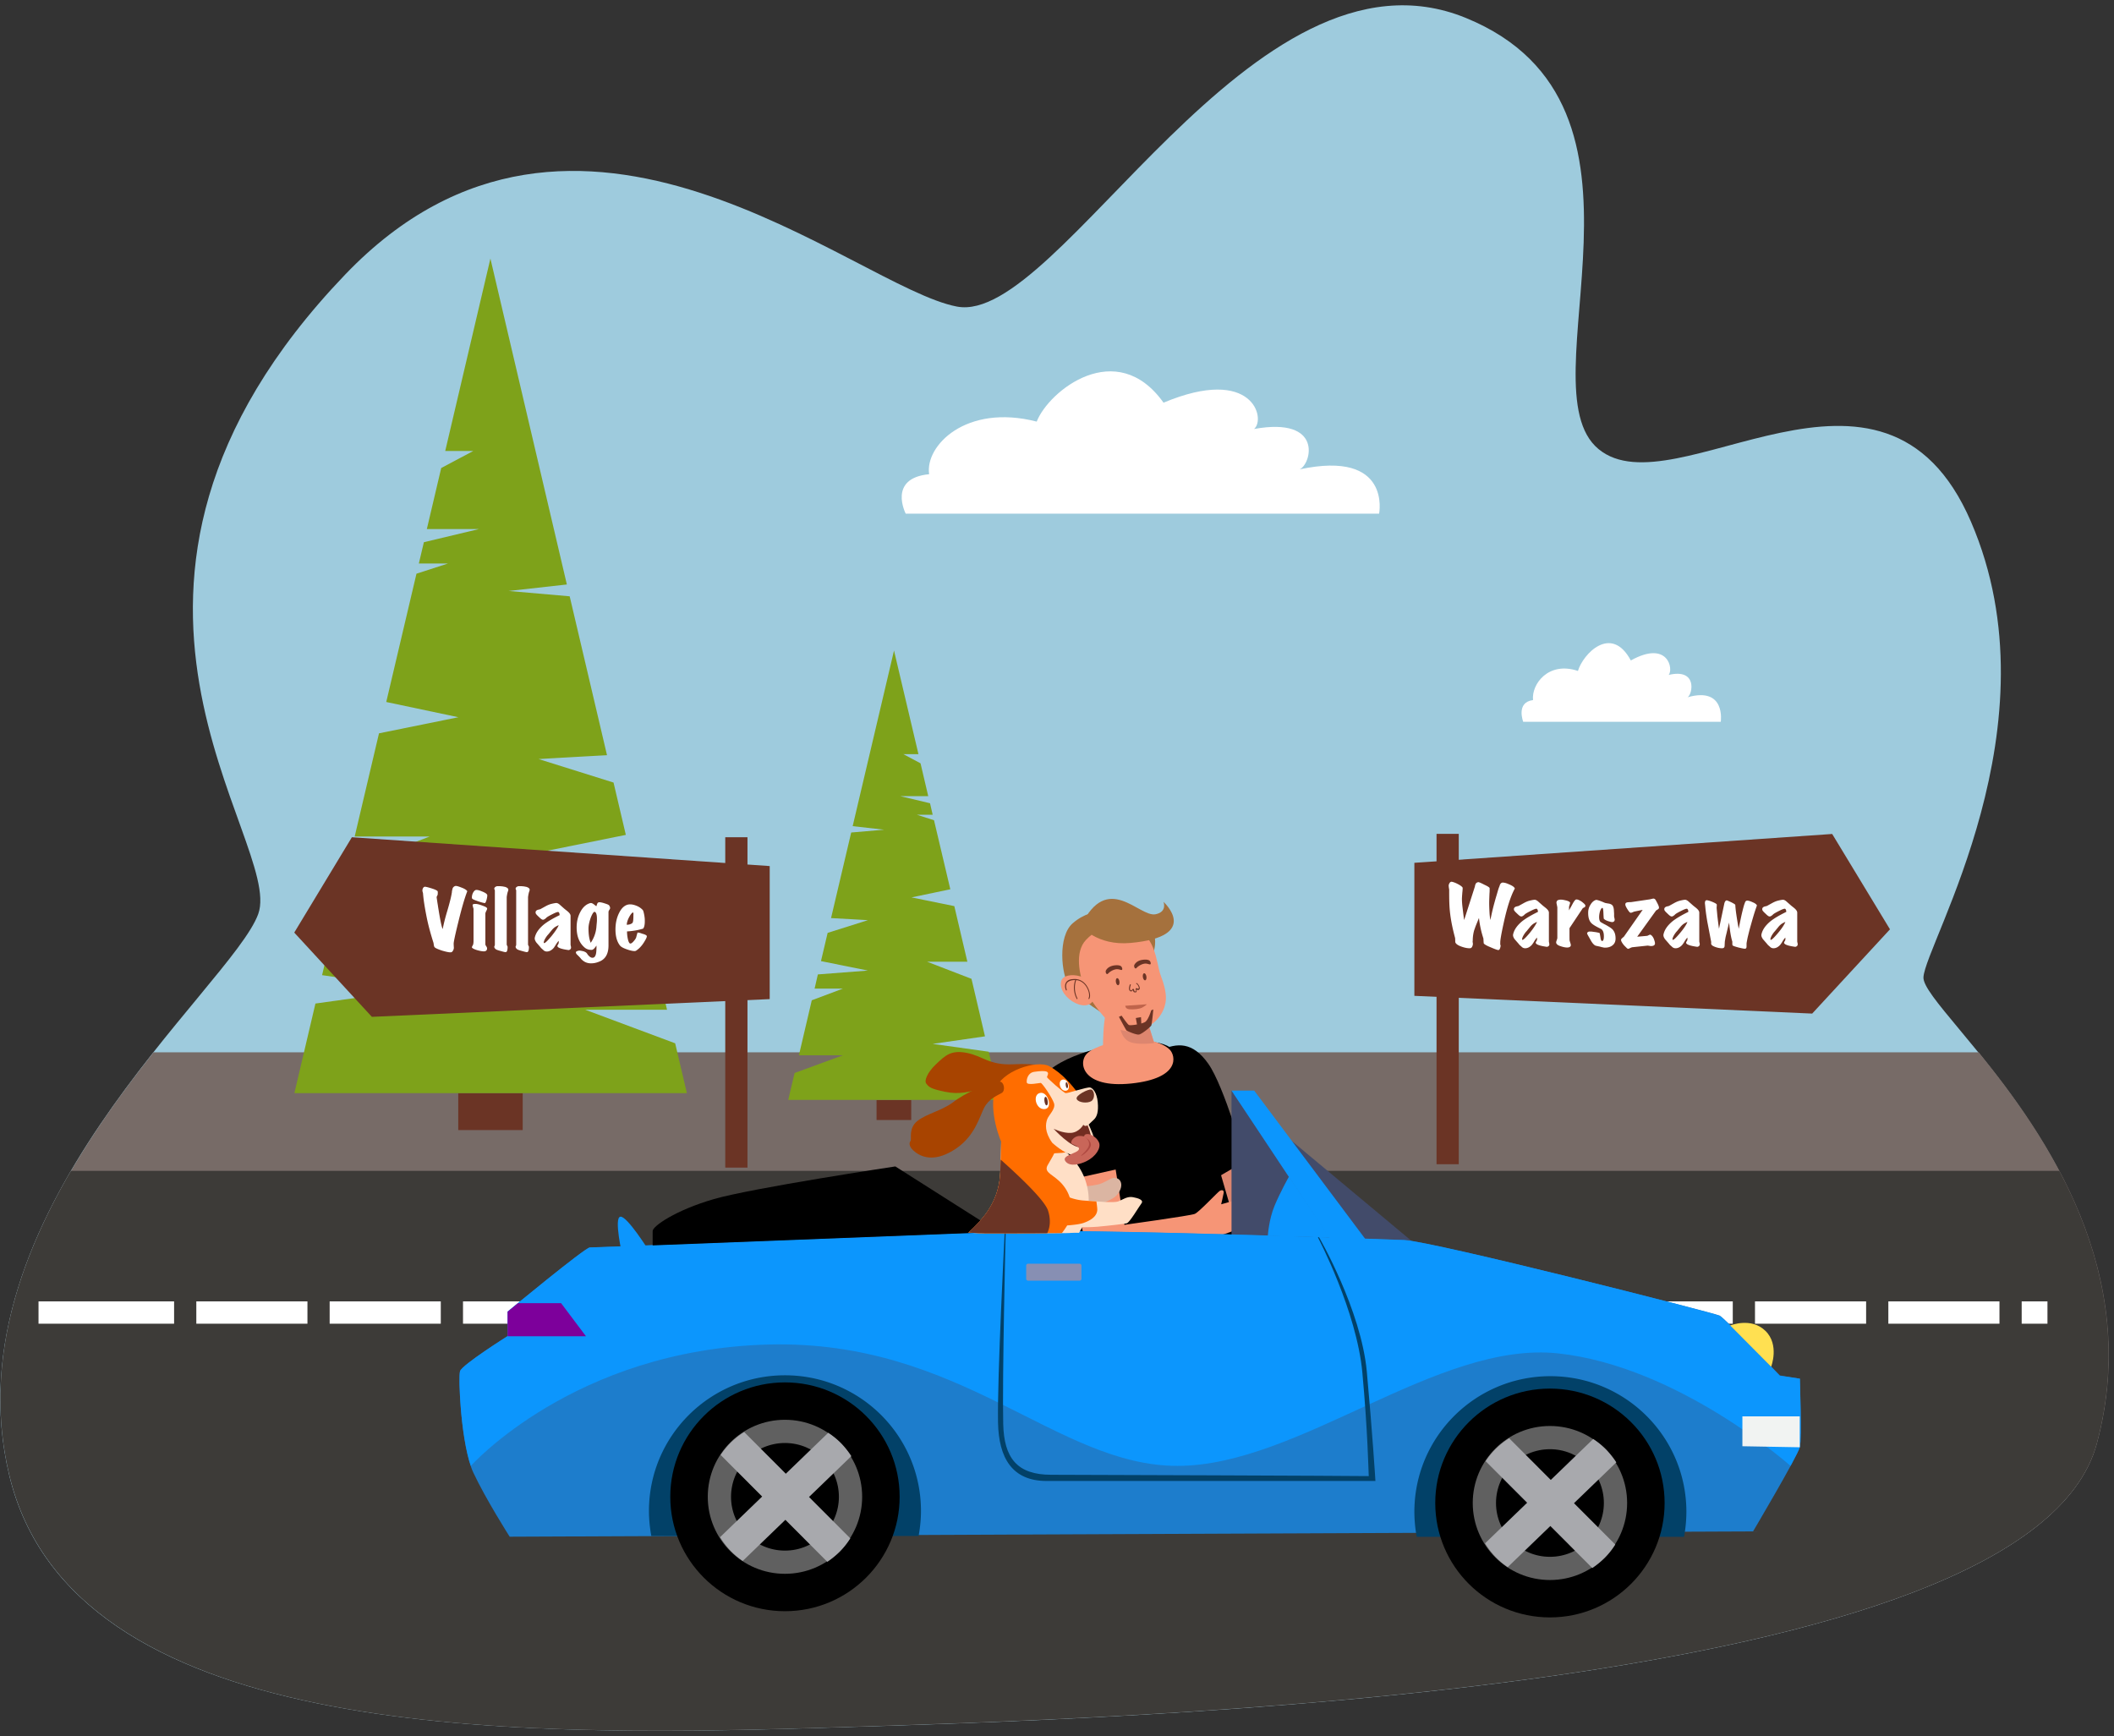 <svg width="375" height="308" fill="none" xmlns="http://www.w3.org/2000/svg"><rect width="100%" height="100%" fill="#333333" stroke="none"/><path d="M169.758 54.385c18.162 3.435 52.381-66.68 90.255-51.21 37.873 15.471 10.039 65.317 23.549 76.487 13.509 11.17 50.515-23.205 66.074 12.901 15.559 36.107-8.095 74.783-8.437 80.787-.342 6.005 42.657 38.283 30.724 82.728-11.932 44.445-170.389 48.745-226.949 50.449-56.56 1.705-132.175 1.574-143.318-44.759-11.144-46.333 39.476-86.687 44.154-99.64 4.678-12.953-37.663-58.027 15.428-113.433 41.08-42.871 90.359 2.255 108.52 5.69Z" fill="#9ECBDD"/><path d="M1.708 261.743c11.144 46.332 86.785 46.49 143.319 44.759 56.533-1.73 214.991-6.004 226.949-50.449 8.122-30.233-9.172-54.855-20.973-69.381H27.229c-15.087 19.089-32.564 45.887-25.52 75.071Z" fill="#776B67"/><path d="M12.588 207.7c-9.25 15.864-15.638 34.428-10.907 54.042 11.144 46.332 86.785 46.49 143.319 44.759 56.533-1.73 214.991-6.004 226.949-50.449 4.994-18.591.368-35.058-6.649-48.352H12.588Z" fill="#3D3B38"/><path d="M160.665 91.123s-3.259-6.294 4.153-7.002c-.763-5.008 6.491-12.56 19.081-9.334 2.129-5.454 14.14-15.077 22.498-3.357 15.927-6.66 18.187 2.937 16.058 4.668 12.353-2.229 10.171 6.214 8.095 7.158 16.348-3.487 14.088 7.867 14.088 7.867h-83.973ZM270.21 128.068s-1.366-3.488 1.735-3.881c-.315-2.78 2.707-6.949 7.964-5.166.893-3.015 5.913-8.338 9.382-1.861 6.65-3.698 7.596 1.625 6.702 2.569 5.152-1.232 4.258 3.435 3.365 3.96 6.833-1.941 5.887 4.352 5.887 4.352H270.21v.027Z" fill="#fff"/><path d="M92.723 193.909H81.29v6.555h11.433v-6.555Z" fill="#6B3425"/><path d="M103.815 179.12h14.508l-4.258-18.119-10.25-3.854h9.33l-1.104-4.668-16.505-1.258 15.48-3.121-2.181-9.282-13.3-4.169s7.255-.42 12.143-.682l-6.623-28.188-10.828-.944 10.329-1.153-13.562-57.818-8.016 34.14h4.967l-5.677 3.015-2.55 10.83h9.252l-9.777 2.334-.894 3.775h5.178l-5.598 1.81-5.362 22.759 12.8 2.701-14.087 2.858-4.31 18.303h13.298l-14.64 5.663-4.441 18.932a4697.092 4697.092 0 0 0 17.241 2.465l-18.424 2.569-3.732 15.89h69.623l-2.077-8.836-15.953-5.952Z" fill="#7EA21A"/><path d="M155.492 198.68h6.15v-3.54h-6.15v3.54Z" fill="#6B3425"/><path d="M149.521 187.196h-7.805l2.286-9.755 5.519-2.071h-5.019l.578-2.517 8.883-.682-8.331-1.678 1.182-5.008 7.149-2.255s-3.916-.236-6.544-.368l3.574-15.181 5.835-.499-5.572-.629 7.333-31.151 4.337 18.381h-2.681l3.049 1.626 1.366 5.821h-4.967l5.283 1.259.473 2.045h-2.786l3.022.97 2.891 12.245-6.886 1.443 7.596 1.547 2.313 9.859h-7.149l7.885 3.041 2.391 10.2c-3.784.551-9.277 1.338-9.277 1.338l9.934 1.389 2.024 8.548h-37.584l1.13-4.772 8.568-3.146Z" fill="#7EA21A"/><path d="M146.525 230.854h-19.712v3.959h19.712v-3.959ZM217.225 230.854h-19.712v3.959h19.712v-3.959ZM193.57 230.854h-19.712v3.959h19.712v-3.959ZM122.872 230.854H103.16v3.959h19.712v-3.959ZM99.217 230.854H82.133v3.959h17.084v-3.959ZM78.19 230.854H58.478v3.959H78.19v-3.959ZM54.537 230.854H34.825v3.959h19.712v-3.959ZM169.917 230.854h-19.449v3.959h19.449v-3.959ZM354.683 230.854h-19.712v3.959h19.712v-3.959ZM30.882 230.854H6.833v3.959h24.049v-3.959ZM331.028 230.854h-19.712v3.959h19.712v-3.959ZM363.197 230.854h-4.573v3.959h4.573v-3.959ZM285.56 230.854h-19.712v3.959h19.712v-3.959ZM261.905 230.854h-19.712v3.959h19.712v-3.959ZM238.25 230.854h-17.083v3.959h17.083v-3.959ZM307.374 230.854h-17.872v3.959h17.872v-3.959Z" fill="#fff"/><path d="m136.537 177.232-70.568 3.146-13.772-14.946L62.42 148.52l74.117 5.113v23.599Z" fill="#6B3425"/><path d="M132.594 148.52h-3.942v58.604h3.942V148.52Z" fill="#6B3425"/><path d="M82.894 158.091c-.473 1.206-.999 3.016-1.603 5.507-.552 2.228-.815 3.487-.815 3.775 0 .027 0 .236.026.63a.943.943 0 0 1-.105.55c-.105.21-.21.341-.368.368-.263.052-.788-.053-1.603-.289-.788-.262-1.262-.472-1.367-.655-.052-.079-.078-.21-.105-.341l-.052-.367c-.526-1.652-.947-3.199-1.236-4.668-.289-1.468-.525-2.832-.63-4.143a1.62 1.62 0 0 0-.08-.288c-.026-.105-.026-.21-.026-.289.053-.314.184-.524.395-.576.105-.027.473.052 1.156.262.683.21 1.078.393 1.157.55.026.105.026.289 0 .577 0 .053-.053.131-.106.236a.587.587 0 0 0-.078.262c.078.472.131.918.21 1.338.052.419.131.813.184 1.18.289 1.73.5 2.753.683 3.094.158-.839.42-1.914.815-3.225.394-1.338.683-2.439.815-3.304 0-.184.052-.394.131-.682.079-.21.237-.341.447-.42.157-.052.5.027 1.025.236.604.21.972.446 1.13.682ZM86.39 168.133c.052.315-.08.525-.342.603-.026 0-.079.027-.184.027-.342 0-.736-.079-1.209-.21-.526-.157-.815-.315-.92-.446-.052-.078 0-.21.132-.419.078-.131.131-.394.131-.761v-5.716c-.105-.341-.158-.577-.158-.682 0-.105.158-.183.5-.183.263 0 .63.078 1.13.262.5.184.814.315.893.446.027.052.053.078.053.131 0 .078-.053.21-.158.419-.105.21-.157.367-.157.446v5.48c0 .053.026.105.052.158.026.052.079.131.105.183.053.053.08.131.105.184 0 0 .027.052.027.078Zm.026-9.413s.026.052.026.105c0 .21-.052.472-.131.787-.105.34-.184.524-.263.576-.079.027-.473-.052-1.183-.288-.683-.236-1.051-.393-1.104-.498-.026-.026-.052-.105-.052-.21 0-.236.052-.498.184-.787.157-.288.315-.472.5-.524.21-.052.577.026 1.077.236.552.21.867.419.946.603ZM90.174 157.829c0 .053-.026.158-.052.263a.71.71 0 0 0-.08.209 6.1 6.1 0 0 0-.157.84v8.338c0 .105.026.21.08.288a.421.421 0 0 1 .078.21c0 .577-.105.892-.316.918-.105.026-.394-.053-.867-.184-.5-.131-.788-.236-.893-.314-.21-.158-.29-.315-.29-.472 0-.027.027-.079.053-.131a.529.529 0 0 0 .053-.236v-9.597c0-.053-.027-.105-.053-.158a.37.37 0 0 1-.053-.157c.027-.21.184-.367.5-.446h.578c.184.026.342.026.473.053l.394.078c.368.131.552.289.552.498ZM93.958 157.829c0 .053-.026.158-.052.263a.712.712 0 0 0-.079.209 6.07 6.07 0 0 0-.158.84v8.338c0 .105.027.21.08.288a.42.42 0 0 1 .078.21c0 .577-.105.892-.315.918-.106.026-.395-.053-.868-.184-.5-.131-.788-.236-.893-.314-.21-.158-.29-.315-.29-.472a.43.43 0 0 1 .053-.131.527.527 0 0 0 .053-.236v-9.597c0-.053-.027-.105-.053-.158a.37.37 0 0 1-.052-.157c.026-.21.183-.367.499-.446h.578c.184.026.342.026.473.053l.394.078c.368.131.552.289.552.498ZM101.292 168.107a.372.372 0 0 1-.158.314c-.105.079-.21.132-.341.105-1.13-.157-1.761-.367-1.893-.629-.026-.052-.026-.079-.026-.105a.933.933 0 0 1 .105-.236c.053-.079.079-.131.105-.183 0-.027.026-.105.026-.158v-.314c-.105.078-.262.288-.499.655-.131.21-.237.367-.315.498-.106.131-.184.236-.29.315-.288.262-.63.42-.998.42a.854.854 0 0 1-.631-.263c-.052-.052-.105-.105-.21-.183-.08-.079-.21-.184-.316-.341l-.71-.813c-.183-.262-.288-.498-.288-.708 0-.052 0-.131.026-.21.184-.786.71-1.547 1.603-2.281.631-.498 1.55-1.049 2.786-1.652 0-.288-.079-.472-.21-.55-.079-.053-.42.052-.946.314s-.92.472-1.157.656l-.131.131a1.456 1.456 0 0 1-.21.157c-.158.105-.29.131-.42.079-.106-.026-.316-.184-.632-.498-.315-.289-.5-.499-.525-.604-.08-.262 0-.445.236-.576.026-.027.21-.079.552-.158l.999-.55c.341-.184.657-.315.972-.394.316-.078.578-.131.815-.157.21-.026.447.079.71.315l.709.629c.237.21.5.393.736.603.289.262.447.498.447.734v5.14c.053.262.105.419.079.498Zm-2.182-3.986c-.236.079-.446.21-.63.315a2.931 2.931 0 0 0-.526.472l-.71.865c-.184.184-.368.446-.552.761-.157.288-.236.524-.236.655 0 .079.026.105.079.105.184 0 .604-.42 1.288-1.232.657-.813 1.104-1.469 1.287-1.941ZM108.204 161.211l-.158.262c-.053.105-.105.21-.105.289v5.952c0 1.494-.552 2.465-1.682 2.884-.5.21-.973.289-1.42.289-.63 0-1.156-.21-1.603-.63-.052-.052-.158-.131-.236-.262a6.09 6.09 0 0 0-.421-.446l-.263-.262a.597.597 0 0 1-.157-.315c-.027-.131.105-.236.42-.314.026 0 .079-.026.158-.026.105 0 .21 0 .341.026.132.026.263.052.368.078.132.027.237.079.342.132a.906.906 0 0 1 .237.157c.078.078.157.183.21.288.079.105.158.184.236.262.079.079.158.158.263.21a.548.548 0 0 0 .289.105c.368.053.605-.21.71-.76.053-.262.079-.708.079-1.39l-.263.341c-.105.131-.184.236-.289.288a.435.435 0 0 1-.316.131c-.499 0-.893-.131-1.209-.393-.972-.813-1.445-2.019-1.445-3.592 0-.997.21-1.888.631-2.701.447-.865 1.025-1.39 1.734-1.599.079-.027.132-.027.158-.027.158 0 .315.079.499.21l.474.367c.052-.157.105-.314.157-.446a.366.366 0 0 1 .289-.262c.184-.026.526.026.999.184.499.157.762.262.841.393.158.262.184.42.132.577Zm-2.418 3.33c.026-.315.052-.603.078-.865.027-.262.027-.472.027-.682 0-.734-.132-1.128-.368-1.232-.184-.079-.421.262-.71.97-.263.734-.42 1.389-.42 1.966 0 1.075.131 1.914.394 2.544a5.754 5.754 0 0 0 .999-2.701ZM114.723 166.011c.079.131-.105.551-.526 1.206a5.3 5.3 0 0 1-.709.892 3.91 3.91 0 0 1-.684.55.524.524 0 0 1-.236.053c-.342 0-.815-.105-1.393-.315-.605-.21-.999-.42-1.209-.682-.526-.682-.789-1.625-.789-2.832 0-1.153.237-2.15.684-3.015.499-.97 1.156-1.442 1.918-1.442.263 0 .605.052 1.025.21.5.183.894.445 1.209.786.079.079.158.315.237.734.053.21.079.446.105.656.026.21.026.419.026.629 0 .63-.105 1.049-.289 1.285-.92.288-1.892.446-2.864.498 0 .446.052.918.157 1.39.105.472.263.734.394.76.184.027.395-.131.658-.445.21-.236.367-.472.42-.656.026-.131.079-.262.105-.419.053-.132.079-.289.132-.42.157-.026.446.052.867.21.447.105.71.262.762.367Zm-2.418-4.143c-.158 0-.368.236-.657.734-.289.525-.447.997-.473 1.442.394 0 .736-.105.972-.288.158-.105.211-.551.211-1.364.026-.341 0-.524-.053-.524Z" fill="#fff"/><path d="m250.893 176.653 70.568 3.146 13.799-14.946-10.251-16.913-74.116 5.114v23.599Z" fill="#6B3425"/><path d="M254.826 206.523h3.943v-58.604h-3.943v58.604Z" fill="#6B3425"/><path d="M268.712 157.618c-.709 1.285-1.34 3.251-1.918 5.847-.473 2.15-.71 3.435-.657 3.881a.312.312 0 0 0 .026.262.913.913 0 0 1 .026.236c-.079.42-.184.656-.368.682-.131.026-.578-.131-1.366-.472-.789-.315-1.209-.577-1.262-.734 0 0-.026-.289-.052-.839a17.656 17.656 0 0 1-.789-3.645c-.131.314-.263.655-.394.97-.132.315-.263.655-.368.97-.132.341-.21.708-.263 1.049a6.99 6.99 0 0 0-.079 1.049.632.632 0 0 0 0 .314c.026.132.026.263.026.341-.078.394-.21.603-.394.656-.079.026-.157.026-.21.026-.421 0-.894-.105-1.419-.288-.657-.236-1.025-.499-1.104-.813 0-.053 0-.289-.026-.708-.421-1.547-.71-2.963-.868-4.222a21.791 21.791 0 0 1-.157-1.993c-.027-.734-.027-1.52-.027-2.386-.079-.445-.105-.708-.079-.813.106-.393.29-.576.5-.576.236.026.631.157 1.13.419.499.262.788.498.841.656 0 .052 0 .314-.053.786-.026.21-.026.42-.052.603 0 .184-.026.367-.026.551 0 .393.026.892.105 1.521.079.629.157 1.39.289 2.255l1.918-5.979c0-.104.053-.288.158-.498a.624.624 0 0 1 .421-.236c.105-.026.473.131 1.077.446.631.288.946.498.946.629v.289c0 .157 0 .367-.026.629-.026.656-.052 1.206-.052 1.678 0 .603.026 1.154.052 1.652s.079.97.158 1.39c.131-.629.263-1.259.42-1.914.158-.656.342-1.311.526-1.967.158-.524.289-.97.394-1.337.105-.367.21-.629.289-.813.105-.446.342-.656.71-.603.158.026.315.052.473.105.158.052.342.131.526.21.63.262.92.498.998.734ZM274.836 167.53a.375.375 0 0 1-.158.315c-.105.078-.21.131-.342.105-1.13-.158-1.761-.367-1.892-.63-.026-.052-.026-.078-.026-.105.026-.078.052-.157.105-.236.052-.078.079-.131.105-.183 0-.026.026-.105.026-.157v-.315c-.105.079-.263.288-.499.655-.105.21-.237.368-.316.499-.105.131-.184.236-.289.314-.289.263-.631.42-.998.42a.857.857 0 0 1-.631-.262 1.677 1.677 0 0 0-.211-.184c-.078-.079-.21-.183-.315-.341l-.71-.813c-.184-.262-.289-.498-.289-.708 0-.052 0-.131.027-.209.184-.787.709-1.547 1.603-2.282.631-.498 1.551-1.048 2.786-1.652 0-.288-.079-.472-.21-.55-.079-.053-.421.052-.947.314-.525.263-.919.472-1.156.656l-.131.131c-.053.053-.132.105-.211.157-.157.105-.289.132-.42.079-.105-.026-.316-.183-.631-.498-.315-.289-.499-.498-.526-.603-.079-.262 0-.446.237-.577.026-.026.21-.079.552-.157l.999-.551c.341-.184.657-.315.972-.393.315-.079.578-.131.815-.158.21-.026.447.079.709.315l.71.629c.237.21.499.394.736.603.289.263.447.499.447.735v5.139c.052.262.079.419.079.498Zm-2.182-3.985c-.236.078-.447.209-.631.314a2.939 2.939 0 0 0-.525.472l-.71.865c-.184.184-.368.446-.552.761-.158.288-.236.524-.236.655 0 .079.026.105.078.105.184 0 .605-.419 1.288-1.232.657-.813 1.078-1.469 1.288-1.94ZM281.223 160.607a.316.316 0 0 1-.158.341 11.63 11.63 0 0 1-.158.079c-.052.026-.105.052-.157.105l-2.34 3.513c0 1.469 0 2.203.027 2.229l.105.341c.052.157.105.315.105.446 0 .157-.079.262-.237.341a.927.927 0 0 1-.42.078c-.315 0-.71-.078-1.156-.236-.526-.157-.789-.393-.789-.681 0-.027 0-.079.026-.158l.079-.236.079-.236c.026-.078.026-.157.026-.209v-5.376l-.157-.786c0-.289.131-.472.394-.525.105-.026.236-.052.394-.052.158 0 .315.026.473.052.158.026.342.079.5.105.341.105.551.21.63.315.027.052.027.105.027.131 0 .026-.053.236-.184.655v.656c.105-.21.21-.393.315-.577.105-.183.21-.393.315-.577.263-.498.473-.76.631-.786.21-.027.5.078.92.34.421.315.657.525.71.708ZM286.585 166.479c0 .498-.158.892-.5 1.18-.341.289-.788.446-1.393.446-.079 0-.157 0-.236-.026-.079-.026-.158-.026-.263-.053-.316-.078-.473-.131-.5-.131-.157-.026-.341-.078-.499-.105a.802.802 0 0 1-.42-.209c-.211-.184-.395-.42-.579-.761l-.446-.786c-.158-.263-.211-.42-.211-.472 0-.105.079-.21.263-.289.053-.026.132-.026.237-.026.131 0 .289 0 .446.026.158.026.368.053.579.079.42.078.657.131.683.157.026.026.079.289.158.787.052.419.157.629.289.629.21 0 .315-.288.315-.839 0-.708-.184-1.154-.578-1.337-.867-.42-1.446-.761-1.708-1.075-.342-.394-.5-.971-.5-1.757 0-.525.132-.997.421-1.442.263-.446.604-.735.972-.839.158-.027.684.131 1.577.524.053.026.132.026.237.052.105.027.289.053.473.079.263.053.473.157.604.289.184.209.263.524.289.996 0 .184.027.341.027.498v.498c.052.289.105.472.105.551 0 .262-.132.393-.368.446-.053 0-.158 0-.289-.026-.132-.027-.289-.079-.473-.132-.421-.131-.657-.288-.789-.419-.026-.026-.052-.367-.079-1.023-.026-.603-.078-.917-.184-.917-.131 0-.262.183-.394.524a3.723 3.723 0 0 0-.184 1.101c0 .472.105.787.316.918.236.131.446.262.657.367.21.105.446.236.657.367.447.262.762.498.92.761.236.34.368.786.368 1.389ZM294.232 161.183c-.053.052-.105.105-.184.157-.079.053-.184.105-.289.184l-3.338 4.641 1.787-.157c.289-.131.447-.21.473-.21.053 0 .132.026.211.079.21.157.394.419.525.786.053.184.105.315.132.446.026.131.026.236.026.315-.053.262-.289.393-.683.393-.079 0-.158 0-.263-.026-.105-.027-.21-.027-.342-.053l-2.707.289a.491.491 0 0 0-.184.052.924.924 0 0 0-.236.105c-.184.079-.29.131-.342.131-.026 0-.053 0-.079-.026-.079-.026-.158-.105-.263-.21l-.394-.393c-.342-.42-.526-.734-.526-.97 0-.027 0-.079.027-.105.026-.027.078-.105.157-.184.079-.052.132-.105.184-.157.053-.053.105-.079.132-.105l3.338-4.772-1.499.314c-.052.027-.157.053-.315.131a.9.9 0 0 1-.315.079c-.132 0-.316-.21-.579-.629-.262-.42-.394-.708-.368-.892 0-.183.158-.314.421-.341.026 0 .21-.026.578-.026l3.364-.498c.342-.079.552-.131.579-.131.052 0 .131 0 .184.026a.552.552 0 0 1 .157.105.905.905 0 0 1 .158.236c.053.105.131.236.21.393.21.394.316.682.316.839 0 .105-.027.158-.053.184ZM301.512 167.53a.374.374 0 0 1-.157.315c-.105.078-.211.131-.342.105-1.13-.158-1.761-.367-1.892-.63-.027-.052-.027-.078-.027-.105.027-.078.053-.157.106-.236.052-.078.078-.131.105-.183 0-.026.026-.105.026-.157v-.315c-.105.079-.263.288-.499.655-.105.21-.237.368-.316.499-.105.131-.184.236-.289.314-.289.263-.631.42-.999.42a.856.856 0 0 1-.63-.262 1.754 1.754 0 0 0-.211-.184c-.078-.079-.21-.183-.315-.341l-.71-.813c-.184-.262-.289-.498-.289-.708 0-.052 0-.131.027-.209.183-.787.709-1.547 1.603-2.282.631-.498 1.55-1.048 2.786-1.652 0-.288-.079-.472-.211-.55-.078-.053-.42.052-.946.314-.525.263-.92.472-1.156.656l-.132.131c-.052.053-.131.105-.21.157-.158.105-.289.132-.42.079-.105-.026-.316-.183-.631-.498-.316-.289-.499-.498-.526-.603-.079-.262 0-.446.237-.577.026-.026.21-.079.552-.157l.998-.551c.342-.184.657-.315.973-.393.315-.079.578-.131.815-.158.21-.026.446.079.709.315l.71.629c.236.21.499.394.736.603.289.263.447.499.447.735v5.139c.052.262.105.419.078.498Zm-2.181-3.985c-.237.078-.447.209-.631.314a2.939 2.939 0 0 0-.525.472l-.71.865c-.184.184-.368.446-.552.761-.158.288-.237.524-.237.655 0 .079.027.105.079.105.184 0 .605-.419 1.288-1.232.684-.813 1.104-1.469 1.288-1.94ZM311.658 160.634c-.21.577-.42 1.207-.63 1.915-.211.707-.421 1.468-.657 2.307-.184.734-.342 1.337-.421 1.757-.079.419-.131.682-.131.786v.499c0 .236-.079.367-.237.393-.131.026-.526-.052-1.183-.21-.683-.183-1.051-.314-1.077-.419-.027-.053-.027-.263-.027-.63-.236-.734-.42-1.861-.578-3.382-.026.131-.079.341-.157.682-.079.314-.184.76-.316 1.311-.105.419-.184.734-.21.996a3.263 3.263 0 0 0-.079.551l-.026.55c0 .263-.105.394-.263.446-.026 0-.079.026-.184.026-.315 0-.683-.052-1.078-.183-.473-.158-.762-.315-.841-.525-.026-.052-.026-.131-.026-.236.026-.105 0-.209-.026-.367l-.578-3.015c-.106-.525-.184-1.049-.263-1.573a31.22 31.22 0 0 1-.184-1.574c-.026-.288-.053-.445-.053-.498 0-.393.105-.551.342-.551.21.027.526.105.972.289.5.21.763.367.789.472v.21c0 .104-.026.236-.026.393.026.341.078.813.131 1.442.079.629.158 1.364.289 2.255l.946-4.484c.079-.314.21-.524.421-.55.052 0 .315.105.815.341.473.236.709.393.709.472.026.445.079.996.184 1.704s.237 1.547.421 2.517c.262-1.311.473-2.36.657-3.094.184-.734.315-1.232.42-1.442.079-.341.263-.498.552-.446.237.026.526.131.867.289.447.183.684.393.736.576ZM318.887 167.53a.375.375 0 0 1-.158.315c-.105.078-.21.131-.342.105-1.13-.158-1.761-.367-1.892-.63-.026-.052-.026-.078-.026-.105.026-.078.052-.157.105-.236.052-.078.079-.131.105-.183 0-.026.026-.105.026-.157v-.315c-.105.079-.263.288-.499.655-.105.21-.237.368-.316.499-.105.131-.184.236-.289.314-.289.263-.63.42-.998.42a.857.857 0 0 1-.631-.262c-.053-.053-.105-.105-.21-.184-.079-.079-.211-.183-.316-.341l-.709-.813c-.184-.262-.29-.498-.29-.708 0-.052 0-.131.027-.209.184-.787.709-1.547 1.603-2.282.631-.498 1.551-1.048 2.786-1.652 0-.288-.079-.472-.21-.55-.079-.053-.421.052-.947.314-.525.263-.919.472-1.156.656l-.131.131c-.053.053-.132.105-.211.157-.157.105-.289.132-.42.079-.105-.026-.316-.183-.631-.498-.315-.289-.499-.498-.526-.603-.078-.262 0-.446.237-.577.026-.026.21-.079.552-.157l.999-.551c.341-.184.657-.315.972-.393.315-.079.578-.131.815-.158.21-.026.447.079.709.315l.71.629c.237.21.499.394.736.603.289.263.447.499.447.735v5.139c.052.262.105.419.079.498Zm-2.182-3.985c-.236.078-.447.209-.631.314a2.939 2.939 0 0 0-.525.472l-.71.865c-.184.184-.368.446-.552.761-.158.288-.236.524-.236.655 0 .079.026.105.078.105.184 0 .605-.419 1.288-1.232.684-.813 1.104-1.469 1.288-1.94Z" fill="#fff"/><path d="M198.617 162.18s-4.311-1.888-8.332 1.6c-2.681 2.333-2.05 9.098-.604 11.222 1.445 2.124 7.148 5.507 7.148 5.507s16.926-16.677 1.788-18.329Z" fill="#A5713D"/><path d="M229.84 209.536c-.21-.525-.446-1.049-.657-1.548h-.026c.237.525.473 1.05.683 1.548ZM229.13 207.99c-3.601.577-10.329 1.521-10.329 1.521l-1.524-9.807-7.675 1.678s1.735 10.043 2.76 12.56c1.025 2.544 2.864 2.648 4.1 2.517.946-.105 9.777-2.543 14.613-3.854a55.056 55.056 0 0 1-1.945-4.615Z" fill="#DD866F"/><path d="M211.023 254.007c-1.131-10.016-5.572-28.397-5.572-28.397l12.931-2.858s1.866 7.499 3.048 20.269" fill="#254B6B"/><path d="m192.547 227.55 15.059-2.255s5.704 29.892 4.758 31.491" fill="#254B6B"/><path d="M197.644 185.387c7.464-1.285 10.066-.525 12.169 2.727 2.102 3.251 10.723 33.432 12.037 39.646 1.314 6.214.657 10.147-7.911 11.432-8.594 1.285-21.368-3.933-21.368-3.933s-.157 2.255-.315 3.619c-.158 1.389-3.574 3.382-3.916 1.075-.342-2.282-4.205-38.467-4.862-44.55-.71-6.057 8.489-9.046 14.166-10.016Z" fill="#000"/><path d="M205.923 186.253c2.839-1.206 5.572-1.573 8.411 2.439 2.838 4.011 6.57 17.279 6.57 17.279l-9.435 5.48c-.027-.026-13.089-21.973-5.546-25.198Z" fill="#000"/><path d="M200.116 184.388c-2.654.394-5.729 1.128-7.201 2.413-1.787 1.573-1.051 6.319 7.753 5.401 8.779-.917 7.885-4.929 6.834-6.004-1.551-1.574-5.362-2.098-7.386-1.81Z" fill="#F69576"/><path d="m202.69 178.438 3.338 10.646-10.303 1.547s-.157-4.405 0-7.315c.158-2.911.5-3.934.5-3.934l6.465-.944Z" fill="#F69576"/><path d="M198.644 182.083s.21 2.019 1.682 2.701c1.472.682 4.416.236 4.416.236l-2.077-6.582-4.336.656c.026 0-.027 1.731.315 2.989Z" fill="#DD866F"/><path d="M202.166 164.986s1.472.891 2.392 3.173c.71 1.756.92 3.749 1.314 4.798.395 1.075 1.025 2.779.946 4.353-.078 1.573-1.13 3.88-3.548 4.955-2.418 1.076-4.573.892-6.229-.655-1.655-1.547-3.863-4.431-4.704-6.529-.841-2.098-1.761-6.188.315-8.365 2.628-2.753 6.177-3.303 9.514-1.73Z" fill="#F69576"/><path d="M199.615 178.41s-.026.577.763.63c.788.052 1.734-.053 2.207-.289.473-.236.868-.603.868-.603l-3.838.262Z" fill="#BF644B"/><path d="M201.35 176.025c-.079 0-.131 0-.184-.026-.131-.078-.158-.236-.184-.341v-.052c-.026.026-.053.052-.105.131a.324.324 0 0 1-.263.131.423.423 0 0 1-.315-.315c-.105-.288.105-.839.131-.892.026-.052.079-.078.105-.052.053.026.079.079.053.105-.053.157-.184.577-.132.787a.38.38 0 0 0 .184.21c.053 0 .079-.027.105-.053.106-.157.184-.236.263-.236.053 0 .079.026.132.053.026.026.026.078.052.157.027.079.027.184.105.236.027.026.053.026.106 0 .105-.026.131-.131.078-.315a.29.29 0 0 1 0-.21c.027-.026.053-.052.079-.052a.38.38 0 0 1 .184.052c.132.053.158.079.237 0 .026-.026.026-.105.026-.183-.053-.263-.263-.577-.421-.63-.052-.026-.052-.078-.026-.105.026-.052.079-.052.105-.026.184.105.447.472.5.761.026.157.026.262-.053.341-.158.21-.342.105-.447.052-.026 0-.026-.026-.052-.026v.026c.026.158.079.42-.21.525 0-.079-.027-.079-.053-.053Z" fill="#6B3425"/><path d="M188.236 174.058c.499-2.045 6.439-1.154 5.94 2.57-.552 3.828-6.65.472-5.94-2.57Z" fill="#F69576"/><path d="M193.177 177.231c-.027 0-.053 0-.053-.027-.052-.026-.052-.078-.026-.131.184-.288.131-1.101-.289-1.861-.289-.525-.973-1.416-2.208-1.364-.657.026-1.104.21-1.34.524-.316.499-.027 1.18-.027 1.207.027.052 0 .105-.052.105-.053.026-.105 0-.105-.053-.027-.026-.342-.787.026-1.363.237-.394.736-.603 1.472-.603.972-.027 1.84.498 2.365 1.468.421.76.552 1.652.289 2.045-.026.053-.052.053-.052.053Z" fill="#6B3425"/><path d="M191.074 177.232c-.026 0-.079 0-.079-.053-.026-.052-.92-1.52-.237-3.408.027-.053.053-.079.106-.053.052.027.078.053.052.105-.657 1.809.21 3.252.21 3.278.027.052 0 .105-.026.105 0 .026 0 .026-.026.026ZM198.353 174.764c.172-.026.27-.325.218-.669-.052-.344-.234-.602-.406-.576-.172.026-.27.326-.218.669.052.344.233.602.406.576ZM196.566 172.695a2.688 2.688 0 0 1 1.183-.709c.552-.157.92.053 1.156.079.237.026.211-.288.053-.551-.158-.262-.683-.367-1.446-.236-.788.158-1.156.551-1.314.84-.184.288.079.918.368.577ZM203.139 173.898c.172-.026.27-.326.218-.67-.052-.344-.234-.602-.406-.576-.172.026-.27.326-.218.67.052.344.234.601.406.576ZM201.614 171.699c.21-.236.683-.577 1.183-.708.551-.158.919.052 1.156.078.236.027.21-.288.053-.55-.158-.263-.684-.368-1.446-.236-.762.131-1.156.55-1.314.839-.184.262.079.918.368.577ZM204.583 179.065l-.368.158s-.473 1.625-1.051 2.045c-.578.393-2.655.708-2.917.551-.263-.131-1.288-1.652-1.288-1.652l-.473.209s1.182 2.229 1.34 2.413c.105.105 1.656.786 2.182.734.525-.052 2.181-1.416 2.234-1.652.157-.734.341-2.806.341-2.806Z" fill="#6B3425"/><path d="m202.402 180.431-.92.157.289 1.6h.71l-.079-1.757Z" fill="#6B3425"/><path d="m197.906 207.465 1.551 9.807s11.775-1.626 12.484-1.941c.736-.288 4.074-3.881 4.442-4.09.368-.21.762-.131.683.367-.078.498-.446 2.019-.446 2.019s2.838-.761 3.075-.944c.236-.184 1.761-1.783 2.102-1.941.342-.157.973-.026.868.368-.106.393-1.42 2.727-1.42 2.727s.657 2.176-.052 3.146c-.736.944-4.626 2.229-6.545 2.648-1.918.42-16.321 4.484-17.556 4.615-1.236.131-3.075.027-4.1-2.517-1.025-2.543-2.76-12.56-2.76-12.56l7.674-1.704Z" fill="#F69576"/><path opacity=".4" d="m186.185 195.927 4.31 12.744-3.969 1.888-.341-14.632Z" fill="#254B6B"/><path d="M191.757 164.253s2.759 3.566 8.804 3.015c12.616-1.154 5.835-7.289 5.835-7.289s.71 1.783-1.419 2.202c-2.918.577-8.516-7.709-13.22 2.072Z" fill="#A5713D"/><path d="m254.597 223.643-36.138-30.181 26.204 29.63 9.934.551ZM191.861 219.787s-3.391-10.409-4.915-14.395c-1.524-3.985-5.598-3.042-4.915 0 .684 3.042 3.049 13.819 3.049 13.819l6.781.576ZM218.459 193.462v27.454l20.579 1.154-20.579-28.608Z" fill="#424B6A"/><path d="M249.131 219.999c-1.55-.079-56.928-2.072-70.805-1.521-13.903.577-72.855 2.832-73.696 2.832-.841 0-14.56 11.353-14.56 11.353v4.353s-8.122 5.113-8.463 6.241c-.342 1.127.157 13.268 2.365 17.987 2.208 4.72 6.44 11.354 6.44 11.354l220.562-.944s7.964-13.451 8.305-14.972c.342-1.521 0-12.114 0-12.114l-3.548-.577s-9.646-10.043-10.671-10.62c-1.051-.498-50.541-13.084-55.929-13.372Z" fill="#1D7DCC"/><path d="M315.705 244.042s-9.646-10.043-10.671-10.62c-1.025-.577-50.489-13.136-55.903-13.451-1.55-.079-56.928-2.072-70.805-1.521-13.903.577-72.855 2.832-73.696 2.832-.841 0-14.56 11.354-14.56 11.354v4.352s-8.122 5.113-8.463 6.241c-.316 1.049.105 11.511 1.918 16.808 0 0 18.372-20.61 52.723-21.528 34.351-.918 51.04 21.528 72.618 21.528 21.578 0 46.152-22.262 67.546-19.955 21.394 2.308 41.211 19.955 41.211 19.955.894-1.652 1.551-2.963 1.656-3.357.342-1.52 0-12.114 0-12.114l-3.574-.524Z" fill="#0C96FD"/><path d="M309.082 251.253v5.297l10.171.183v-5.48h-10.171Z" fill="#F1F3F2"/><path d="m103.946 237.041-4.415-5.873h-7.648l-1.84 1.521v4.352h13.903Z" fill="#7D009B"/><path d="m177.116 218.53-18.292-11.616s-25.416 3.828-32.197 5.795c-6.78 1.967-10.854 4.798-10.854 5.664v2.543l61.343-2.386Z" fill="#000"/><path d="M110.385 222.647s-1.524-6.634-.342-6.817c1.183-.184 5.073 6.057 5.073 6.057l-4.731.76Z" fill="#0C96FD"/><path d="M243.875 262.712H185.66c-6.124 0-8.49-4.09-8.621-10.331-.158-8.05 1.183-33.668 1.183-33.904 0-.052.052-.079.105-.079.052 0 .079.053.079.105-.027.263-.631 26.012-.447 34.062.131 6.109 2.497 9.046 8.489 9.046 3.601 0 53.722.183 56.35.236-.053-.997-.184-8.076-1.13-18.355-.999-10.882-7.806-23.835-7.859-23.94-.026-.052 0-.105.027-.131.052-.026.105 0 .131.026.079.131 7.464 12.901 8.489 23.835.999 10.908 1.525 19.299 1.525 19.378 0 .026 0 .052-.027.078-.026-.052-.052-.026-.079-.026Z" fill="#024168"/><path d="M182.375 227.183h9.12a.348.348 0 0 0 .342-.341v-2.334a.348.348 0 0 0-.342-.341h-9.12a.348.348 0 0 0-.342.341v2.334c0 .184.158.341.342.341Z" fill="#878FB3"/><path d="M306.926 235.129s3.706-1.521 6.229.944c2.55 2.464 1.025 6.371 1.025 6.371l-7.254-7.315Z" fill="#FFE051"/><path d="m218.459 193.462 19.686 29.63h6.518l-22.183-29.63h-4.021Z" fill="#0C96FD"/><path d="M228.658 208.696s-1.551 2.754-2.576 5.218c-1.025 2.491-1.183 5.323-1.183 5.323l11.013.289-7.254-10.83Z" fill="#0C96FD"/><path d="M251.313 272.623a24.57 24.57 0 0 1-.42-4.431c0-13.294 10.802-24.071 24.127-24.071s24.127 10.777 24.127 24.071a24.57 24.57 0 0 1-.42 4.431h-47.414Z" fill="#024168"/><path d="M274.941 286.913c11.235 0 20.342-9.086 20.342-20.295 0-11.208-9.107-20.295-20.342-20.295s-20.343 9.087-20.343 20.295c0 11.209 9.108 20.295 20.343 20.295Z" fill="#000"/><path d="M274.942 280.279c7.562 0 13.693-6.116 13.693-13.661s-6.131-13.661-13.693-13.661c-7.563 0-13.693 6.116-13.693 13.661s6.13 13.661 13.693 13.661Z" fill="#606060"/><path d="M274.941 276.164c5.284 0 9.567-4.274 9.567-9.545s-4.283-9.544-9.567-9.544c-5.283 0-9.566 4.273-9.566 9.544 0 5.271 4.283 9.545 9.566 9.545Z" fill="#000"/><path d="M286.531 273.986a13.499 13.499 0 0 1-1.893 2.386 15.381 15.381 0 0 1-2.181 1.783l-18.923-18.957a13.725 13.725 0 0 1 1.787-2.177 13.545 13.545 0 0 1 2.391-1.888l18.819 18.853Z" fill="#A8A9AD"/><path d="M282.616 255.265c.841.55 1.629 1.18 2.365 1.94a15.25 15.25 0 0 1 1.735 2.203l-19.265 18.59a13.985 13.985 0 0 1-2.155-1.809 14.5 14.5 0 0 1-1.867-2.412l19.187-18.512Z" fill="#A8A9AD"/><path d="M115.537 272.466a24.57 24.57 0 0 1-.421-4.431c0-13.294 10.803-24.071 24.128-24.071s24.127 10.777 24.127 24.071c0 1.521-.158 2.989-.42 4.431h-47.414Z" fill="#024168"/><path d="M139.243 285.813c11.235 0 20.343-9.087 20.343-20.295 0-11.209-9.108-20.295-20.343-20.295s-20.342 9.086-20.342 20.295c0 11.208 9.107 20.295 20.342 20.295Z" fill="#000"/><path d="M139.244 279.179c7.563 0 13.694-6.117 13.694-13.661 0-7.545-6.131-13.662-13.694-13.662-7.562 0-13.693 6.117-13.693 13.662 0 7.544 6.131 13.661 13.693 13.661Z" fill="#606060"/><path d="M139.244 275.063c5.283 0 9.567-4.273 9.567-9.544 0-5.272-4.284-9.545-9.567-9.545-5.284 0-9.567 4.273-9.567 9.545 0 5.271 4.283 9.544 9.567 9.544Z" fill="#000"/><path d="M150.833 272.886a13.447 13.447 0 0 1-1.892 2.386 15.401 15.401 0 0 1-2.182 1.783l-18.923-18.958a13.774 13.774 0 0 1 1.787-2.176 13.46 13.46 0 0 1 2.392-1.888l18.818 18.853Z" fill="#A8A9AD"/><path d="M146.918 254.164c.841.551 1.63 1.18 2.366 1.94a15.228 15.228 0 0 1 1.734 2.203l-19.265 18.591a14.096 14.096 0 0 1-2.155-1.81 14.492 14.492 0 0 1-1.866-2.412l19.186-18.512Z" fill="#A8A9AD"/><path d="M188.971 210.637s4.914-.052 6.465-.734c1.551-.682 1.84-1.154 2.681-.891.841.262 1.235 1.52 0 2.989-1.209 1.468-8.437 3.304-8.437 3.304l-.709-4.668Z" fill="#DBB5A2"/><path d="M173.07 218.896a9.49 9.49 0 0 1-.867-.105h-.027c.316.053.605.079.894.105ZM173.779 218.765c.315 0 .63 0 .946.027h.289-.867.026c4.941 0 9.882 0 14.797-.053l2.313-.079-1.235.079h.21-.421.158c.473-.026.946-.052 1.419-.052.027-.053.079-.131.105-.184 2.234-3.697 1.761-7.263.841-9.597-.919-2.333-2.523-3.933-3.469-4.72-.946-.786-1.051-2.15-1.051-2.15l-10.224-.314s-.105 4.641-.184 6.267c-.079 1.599-.368 4.169-2.339 7.027-.973 1.389-2.155 2.596-3.312 3.644.657.027 1.314.079 1.998.105Z" fill="#FFDFC6"/><path d="M187.92 218.845c.683-.026 1.366-.078 2.05-.105h-.237l-1.813.105ZM188.156 211.712s1.892 1.128 4.153 1.259c2.26.131 5.282.472 6.097.131.815-.341 1.577-.918 2.576-.734.999.183 1.945.524 1.498 1.101-.447.577-2.103 3.435-2.628 3.54-.526.105-2.891.393-5.204.603-2.313.21-7.491-.026-7.491-.026l.999-5.874Z" fill="#FFDFC6"/><path d="M194.488 213.128c-.736-.052-1.498-.105-2.155-.157-2.26-.131-4.152-1.259-4.152-1.259l-.973 5.769c1.735-.052 3.969-.184 5.02-.551 1.84-.655 2.392-1.52 2.418-2.333 0-.341-.079-.918-.158-1.469ZM173.07 218.896a9.49 9.49 0 0 1-.867-.105h-.027c.316.053.605.079.894.105Z" fill="#FF6D00"/><path d="M173.779 218.765c.315 0 .63 0 .946.027h.289-.867.026c4.731 0 9.462 0 14.193-.053.63-.813 1.103-1.547 1.287-2.124.789-2.491.342-4.693-1.182-6.503-1.525-1.809-3.365-2.019-2.655-3.382.736-1.364 2.076-3.12 1.419-4.222-.105-.157-.499-.341-1.104-.524l-8.515-.262s-.105 4.641-.184 6.267c-.079 1.599-.368 4.169-2.339 7.027-.973 1.389-2.155 2.596-3.312 3.644.657.027 1.314.079 1.998.105Z" fill="#FF6D00"/><path d="M173.07 218.896a9.49 9.49 0 0 1-.867-.105h-.027c.316.053.605.079.894.105ZM173.779 218.764c.315 0 .63 0 .946.026h.289-.867.026c3.863 0 7.727 0 11.591-.026.578-1.18.604-2.57.157-3.985-.604-1.967-5.677-6.634-8.41-9.073-.026.892-.053 1.731-.079 2.255-.079 1.6-.368 4.169-2.339 7.027-.973 1.39-2.155 2.596-3.312 3.645.657.052 1.314.105 1.998.131Z" fill="#6B3425"/><path d="M164.265 192.152c-.263-.394.079-1.757 1.761-3.357 1.682-1.599 2.681-2.569 5.493-2.019 2.812.551 3.995 2.229 8.227 2.019 4.231-.209 6.176.394 6.307.603.132.21-6.938 2.754-10.67 3.514-3.732.761-5.047 1.311-7.727.761-2.681-.551-2.918-.866-3.391-1.521Z" fill="#A84400"/><path d="M186.133 189.136c2.365 1.284 4.126 3.513 4.967 4.614.841 1.102 1.945 2.518 1.525 5.376-.421 2.858-1.341 5.113-4.206 5.375-2.864.262-9.593.079-10.329-.996-.762-1.102-2.681-6.529-1.603-10.069 1.078-3.54 7.491-5.454 9.646-4.3Z" fill="#FF6D00"/><path d="M185.738 190.133c.42.236-.053.787 0 .971.052.157 2.943 2.779 3.311 2.805.368.053 3.811-1.127 4.337-.996.499.131 1.182.918 1.34 2.596.158 1.678-.131 2.596-.683 3.094-.552.498-.92.891-.92.891s1.393 2.858 1.104 3.698c-.289.839-2.655 1.625-3.969 1.625s-3.601-2.097-3.601-2.097c-1.393-1.941-1.182-3.304-.919-4.117.262-.813 1.55-1.836 1.235-2.884-.342-1.049-2.103-3.619-2.366-3.619-.262 0-2.391.472-2.47-.079-.079-.55.21-1.73 1.314-1.888 1.078-.157 1.919-.209 2.287 0Z" fill="#FFDFC6"/><path d="M177.354 191.863c.762.053 1.051 1.6.341 2.019-.709.42-2.26.997-3.101 2.596-.841 1.6-1.603 4.956-4.994 7.264-3.416 2.307-5.756 1.73-7.175.681-1.419-1.049-1.104-1.809-.893-2.045.21-.262-.421-2.229 1.182-3.514 1.604-1.284 4.284-1.809 6.308-3.303 1.971-1.574 6.728-3.829 8.332-3.698Z" fill="#A84400"/><path d="M193.597 193.279c.578.21.683 1.601 0 2.046-.684.446-2.313.289-2.602-.367-.289-.656 2.129-1.836 2.602-1.679Z" fill="#6B3425"/><path d="M186.894 200.228s3.206 3.539 4.915 3.277c1.682-.262 1.813-1.652 1.656-2.281-.132-.629-.552-1.626-.552-1.626s-.158.158-.395.131c-.262-.052-.341-.209-.341-.209s-.71 1.311-2.155 1.442c-1.472.105-3.128-.734-3.128-.734Z" fill="#722D21"/><path d="M190.021 202.719c0-.656.815-1.18 1.367-1.207.525-.052.815.105.92.053.079-.053-.053-.341.552-.393.578-.053 1.734.576 2.102 1.52.368.944-.552 2.465-2.26 3.304-1.025.498-2.917 1.075-3.706 0-.788-1.075 2.155-1.363 2.392-2.124.184-.603-1.367-.813-1.367-1.153Z" fill="#C96659"/><path d="M192.518 201.749s.946.498.998 1.259c.053.76-1.182 1.783-1.655 1.992-.5.21 1.025-.839 1.287-1.756.263-.918-.63-1.495-.63-1.495Z" fill="#AF4941"/><path d="M184.635 193.857c1.314-.105 2.181 2.832.631 2.885-1.577.104-2.208-2.754-.631-2.885Z" fill="#fff"/><path d="M185.397 194.592c.342-.236.684 1.233.316 1.469-.368.21-.631-1.259-.316-1.469Z" fill="#6B3425"/><path d="M188.603 191.496c.92-.079 1.499 1.941.421 1.993-1.051.053-1.498-1.914-.421-1.993Z" fill="#fff"/><path d="M189.128 191.993c.237-.157.474.866.211 1.023-.237.132-.421-.865-.211-1.023Z" fill="#6B3425"/></svg>